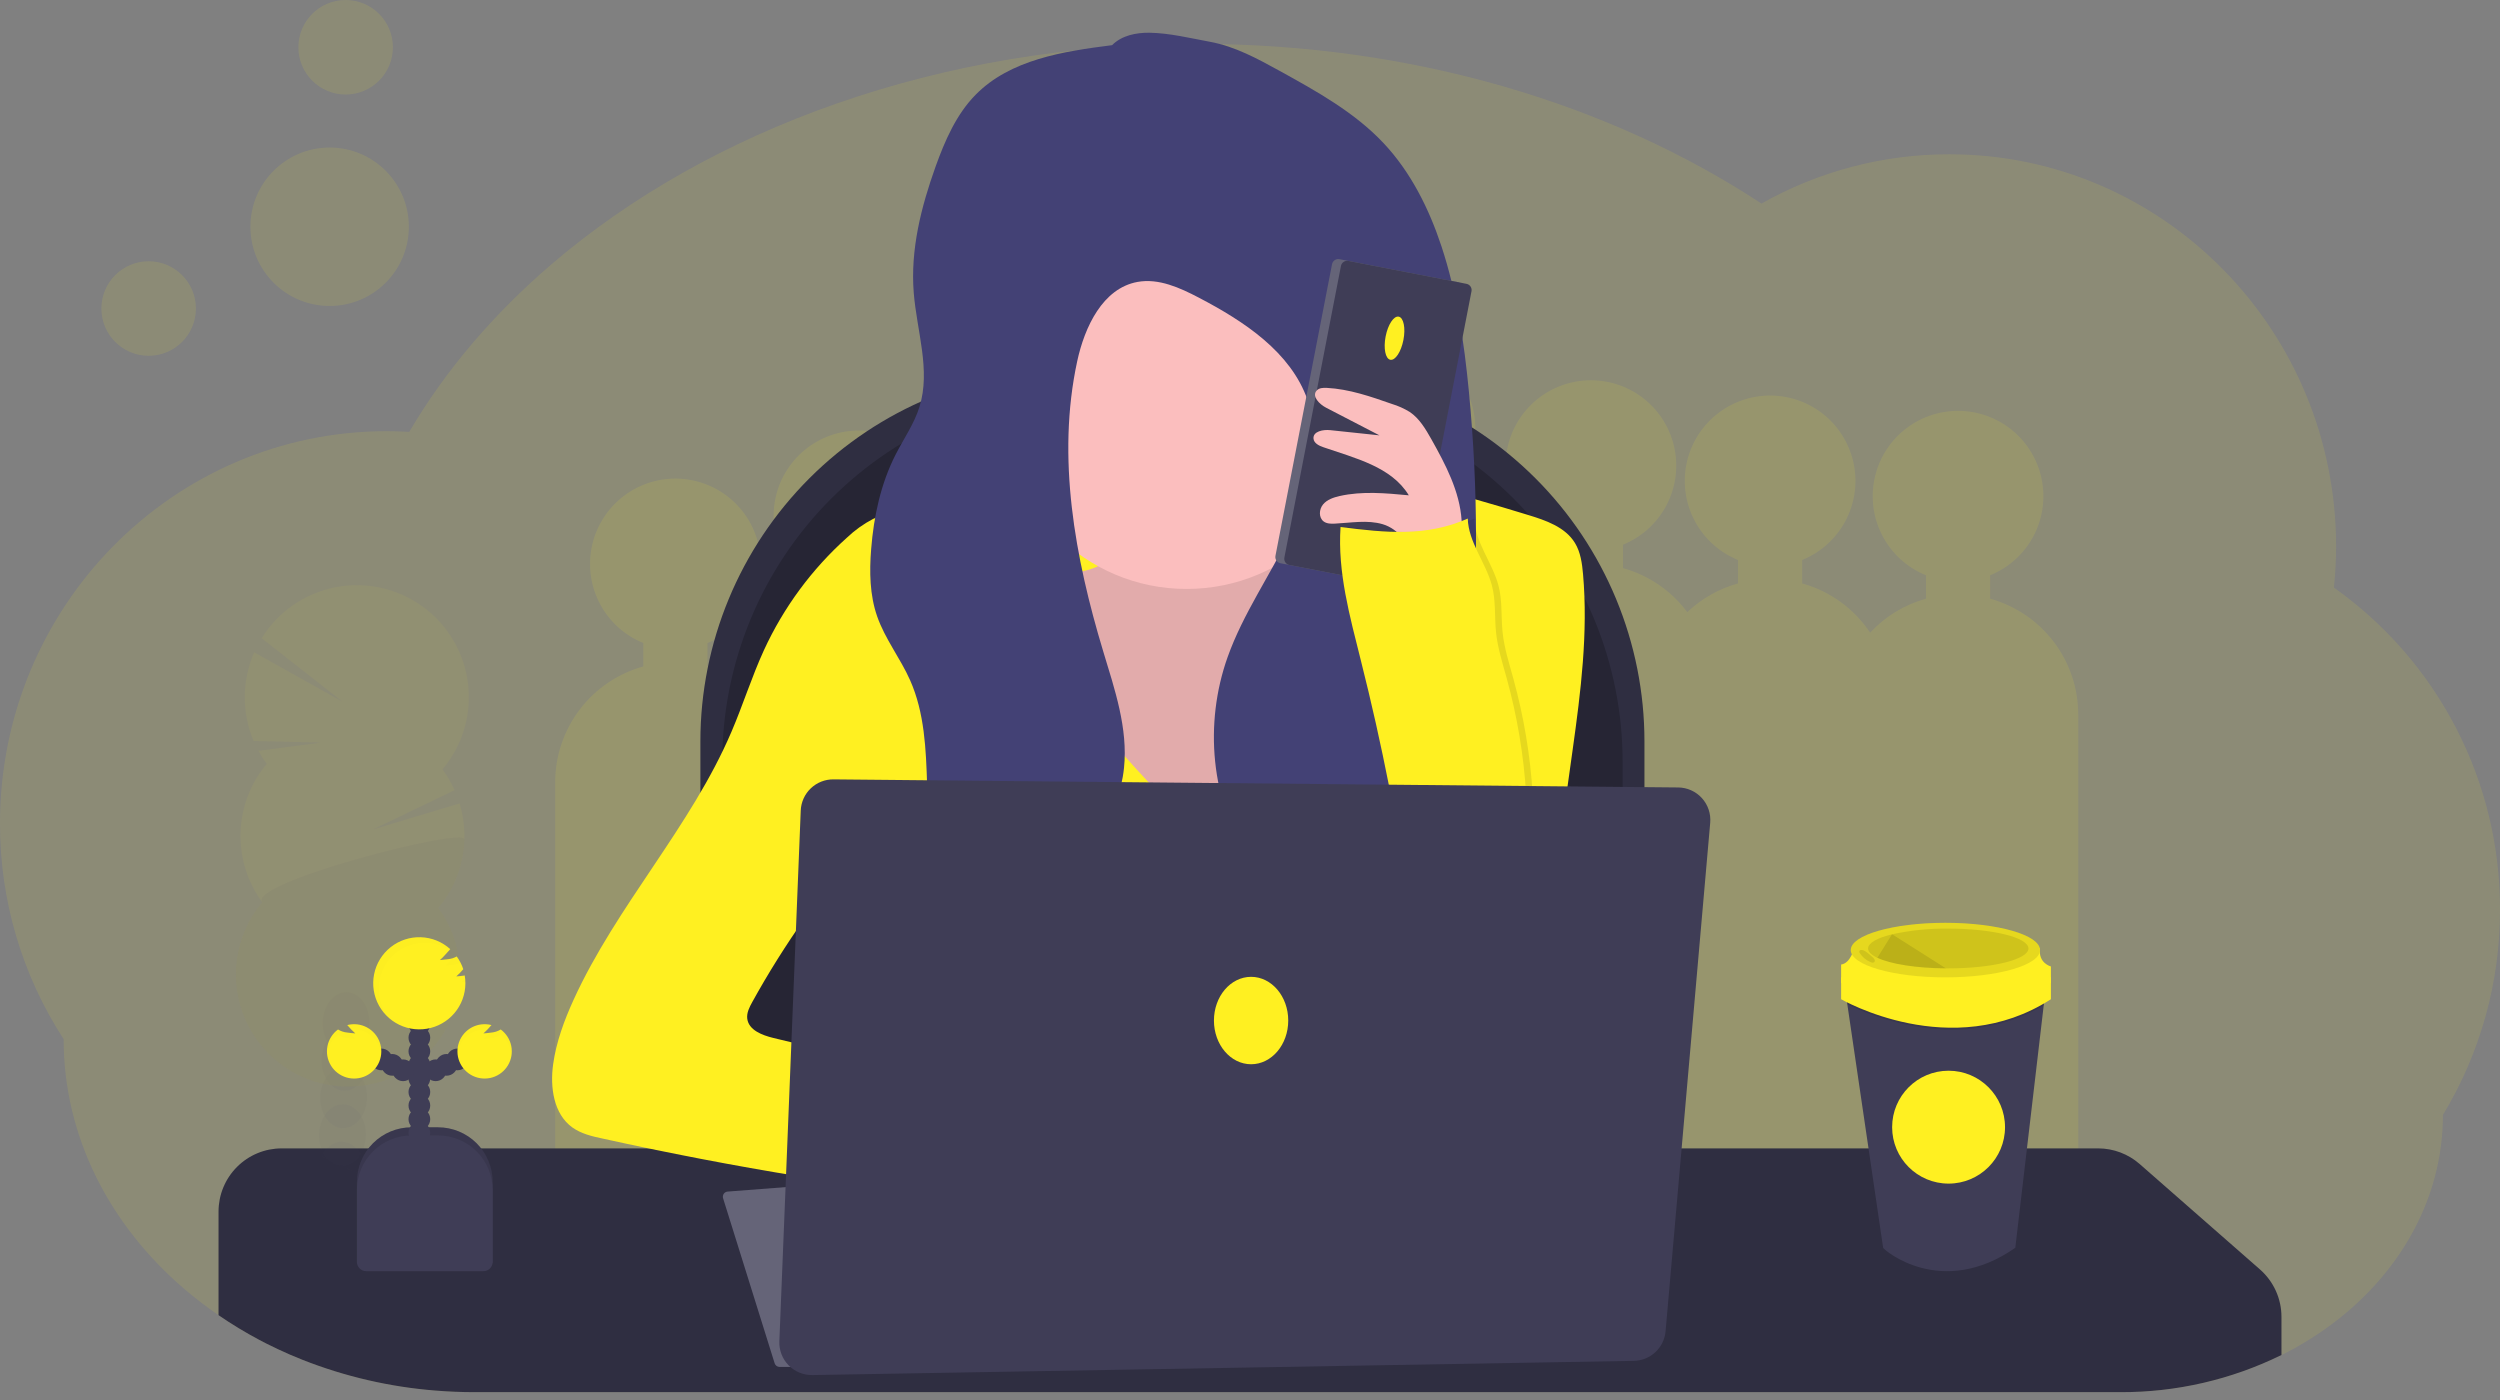 <svg width="300" height="168" viewBox="0 0 300 168" fill="none" xmlns="http://www.w3.org/2000/svg">
<rect x="0" y="0" width="300" height="168" fill="#808080" stroke="none"/>
<g clip-path="url(#clip0)">
<path opacity="0.1" d="M300 109.172C300.016 117.851 297.647 126.368 293.151 133.791C293.151 142.87 288.918 151.099 282.053 157.096C280.334 158.595 278.484 159.936 276.525 161.103C276.446 161.153 276.365 161.2 276.283 161.247C276.137 161.334 275.99 161.42 275.84 161.51L275.701 161.591C275.074 161.945 274.435 162.286 273.782 162.606C267.765 165.565 261.144 167.09 254.439 167.064H56.95C55.377 167.064 53.817 167.001 52.272 166.875C46.78 166.442 41.383 165.193 36.26 163.167C35.26 162.772 34.279 162.347 33.317 161.892C32.859 161.677 32.406 161.456 31.956 161.229C31.676 161.087 31.395 160.941 31.117 160.794C29.431 159.897 27.797 158.904 26.224 157.82C24.786 156.836 23.403 155.775 22.081 154.642C13.157 146.984 7.636 136.387 7.636 124.694C2.634 116.992 -0.019 108 0 98.816C0 72.818 20.78 51.742 46.416 51.742C47.203 51.742 47.99 51.766 48.776 51.808C48.889 51.808 48.999 51.808 49.112 51.823C53.434 44.457 59.211 37.689 66.157 31.731C85.102 15.498 112.789 5.266 143.63 5.266C169.545 5.266 193.233 12.49 211.377 24.427C218.252 20.541 226.018 18.503 233.916 18.514C259.547 18.514 280.332 39.59 280.332 65.588C280.329 67.233 280.241 68.877 280.07 70.513C286.249 74.887 291.284 80.682 294.753 87.41C298.222 94.139 300.021 101.602 300 109.172Z" fill="#FFF021"/>
<path opacity="0.1" d="M238.817 71.845V69.031C241.018 68.138 242.84 66.507 243.971 64.418C245.101 62.329 245.471 59.912 245.016 57.581C244.56 55.249 243.309 53.149 241.475 51.639C239.642 50.129 237.34 49.303 234.965 49.303C232.59 49.303 230.288 50.129 228.455 51.639C226.621 53.149 225.37 55.249 224.914 57.581C224.459 59.912 224.829 62.329 225.959 64.418C227.09 66.507 228.912 68.138 231.113 69.031V71.845C228.547 72.558 226.229 73.968 224.415 75.918C222.494 73.036 219.602 70.94 216.265 70.012V67.196C218.466 66.302 220.287 64.671 221.418 62.583C222.549 60.493 222.918 58.077 222.463 55.745C222.008 53.414 220.756 51.313 218.923 49.803C217.089 48.293 214.788 47.467 212.412 47.467C210.037 47.467 207.736 48.293 205.902 49.803C204.069 51.313 202.817 53.414 202.362 55.745C201.907 58.077 202.276 60.493 203.407 62.583C204.538 64.671 206.359 66.302 208.56 67.196V70.01C206.279 70.643 204.189 71.828 202.474 73.461C200.56 70.892 197.847 69.032 194.761 68.174V65.36C196.962 64.467 198.784 62.836 199.915 60.747C201.045 58.658 201.415 56.241 200.96 53.91C200.504 51.578 199.253 49.478 197.419 47.968C195.586 46.457 193.284 45.632 190.909 45.632C188.534 45.632 186.232 46.457 184.399 47.968C182.565 49.478 181.314 51.578 180.858 53.91C180.403 56.241 180.773 58.658 181.903 60.747C183.034 62.836 184.856 64.467 187.057 65.36V68.174C184.432 68.906 182.068 70.366 180.239 72.385C179.423 70.295 178.132 68.423 176.467 66.918C174.803 65.413 172.811 64.317 170.648 63.716V60.902C172.849 60.009 174.671 58.378 175.802 56.289C176.933 54.2 177.302 51.783 176.847 49.452C176.392 47.12 175.14 45.02 173.307 43.51C171.473 41.999 169.172 41.174 166.796 41.174C164.421 41.174 162.119 41.999 160.286 43.51C158.452 45.02 157.201 47.12 156.746 49.452C156.29 51.783 156.66 54.2 157.791 56.289C158.921 58.378 160.743 60.009 162.944 60.902V63.716C160.134 64.498 157.627 66.115 155.754 68.351C153.882 70.587 152.731 73.339 152.454 76.243C151.131 75.324 149.662 74.635 148.109 74.206V71.392C150.31 70.498 152.132 68.867 153.263 66.778C154.393 64.689 154.763 62.272 154.307 59.941C153.852 57.61 152.601 55.509 150.767 53.999C148.934 52.489 146.632 51.663 144.257 51.663C141.882 51.663 139.58 52.489 137.747 53.999C135.913 55.509 134.662 57.61 134.206 59.941C133.751 62.272 134.12 64.689 135.251 66.778C136.382 68.867 138.204 70.498 140.405 71.392V74.206C138.446 74.751 136.624 75.703 135.058 77C133.492 78.297 132.217 79.909 131.315 81.732C130.1 80.951 128.774 80.359 127.382 79.975V77.161C129.583 76.267 131.405 74.636 132.535 72.547C133.666 70.459 134.035 68.041 133.58 65.71C133.125 63.379 131.873 61.278 130.04 59.768C128.206 58.258 125.905 57.432 123.53 57.432C121.154 57.432 118.853 58.258 117.019 59.768C115.186 61.278 113.934 63.379 113.479 65.71C113.024 68.041 113.393 70.459 114.524 72.547C115.655 74.636 117.476 76.267 119.677 77.161V79.975C118.364 80.337 117.109 80.886 115.951 81.606C115.044 79.813 113.773 78.229 112.219 76.955C110.665 75.681 108.863 74.744 106.927 74.206V71.392C109.128 70.498 110.95 68.867 112.081 66.778C113.211 64.689 113.581 62.272 113.126 59.941C112.67 57.61 111.419 55.509 109.585 53.999C107.752 52.489 105.45 51.663 103.075 51.663C100.7 51.663 98.398 52.489 96.565 53.999C94.731 55.509 93.48 57.61 93.025 59.941C92.569 62.272 92.939 64.689 94.069 66.778C95.2 68.867 97.022 70.498 99.223 71.392V74.206C97.139 74.785 95.213 75.825 93.585 77.248C91.957 78.671 90.669 80.442 89.816 82.429C88.35 81.303 86.68 80.47 84.899 79.975V77.161C87.1 76.267 88.922 74.636 90.053 72.547C91.183 70.459 91.553 68.041 91.098 65.71C90.642 63.379 89.391 61.278 87.557 59.768C85.724 58.258 83.422 57.432 81.047 57.432C78.672 57.432 76.37 58.258 74.537 59.768C72.703 61.278 71.452 63.379 70.996 65.71C70.541 68.041 70.911 70.459 72.041 72.547C73.172 74.636 74.994 76.267 77.195 77.161V79.975C74.156 80.817 71.476 82.632 69.567 85.142C67.658 87.653 66.624 90.719 66.624 93.873V158.908H95.454V153.139H109.091V158.908H137.937V153.139H158.654V142.65H176.486V147.108H197.989V148.943H220.542V150.779H249.388V85.744C249.388 82.59 248.354 79.523 246.445 77.013C244.536 74.503 241.856 72.688 238.817 71.845Z" fill="#FFF021"/>
<path d="M128.701 44.318H152.677C158.542 44.318 164.349 45.473 169.766 47.717C175.184 49.961 180.107 53.25 184.254 57.396C188.401 61.543 191.69 66.465 193.935 71.883C196.179 77.301 197.334 83.108 197.334 88.972V149.476H84.047V88.972C84.047 77.129 88.752 65.771 97.126 57.397C105.5 49.023 116.858 44.318 128.701 44.318Z" fill="#2F2E41"/>
<path opacity="0.2" d="M131.324 46.752H150.055C155.919 46.751 161.726 47.906 167.144 50.15C172.562 52.394 177.485 55.683 181.632 59.83C185.779 63.976 189.068 68.899 191.312 74.317C193.557 79.734 194.712 85.541 194.712 91.406V147.039H86.67V91.406C86.67 79.563 91.374 68.205 99.749 59.831C108.123 51.456 119.481 46.752 131.324 46.752Z" fill="black"/>
<path d="M273.776 158.022V162.6C267.759 165.559 261.139 167.085 254.434 167.059H56.95C55.377 167.059 53.817 166.996 52.272 166.87C46.78 166.437 41.383 165.187 36.26 163.162C35.26 162.767 34.279 162.342 33.317 161.887C32.859 161.672 32.406 161.451 31.956 161.224C31.676 161.082 31.395 160.935 31.117 160.788C29.431 159.893 27.797 158.902 26.224 157.82V145.385C26.224 143.375 27.022 141.447 28.444 140.026C29.865 138.604 31.793 137.806 33.803 137.806H251.782C253.616 137.809 255.386 138.477 256.765 139.686L271.188 152.326C272 153.036 272.652 153.912 273.098 154.894C273.544 155.876 273.776 156.943 273.776 158.022Z" fill="#2F2E41"/>
<path d="M126.574 59.216C120.856 59.594 115.159 60.206 109.484 61.052C107.871 61.293 106.235 61.56 104.764 62.274C103.621 62.872 102.567 63.628 101.633 64.518C97.42 68.292 94.028 72.892 91.668 78.031C90.207 81.218 89.158 84.588 87.781 87.8C82.88 99.273 73.99 108.656 68.816 120.008C67.697 122.465 66.753 125.03 66.378 127.702C65.99 130.466 66.43 133.691 68.701 135.307C69.75 136.049 71.024 136.356 72.273 136.618C87.986 140.098 103.883 142.694 119.887 144.393C118.154 142.72 117.574 140.127 117.802 137.73C118.031 135.333 118.972 133.067 119.9 130.846C110.843 128.848 101.808 126.75 92.795 124.553C91.45 124.225 89.835 123.608 89.669 122.234C89.586 121.534 89.932 120.86 90.273 120.244C94.116 113.284 98.725 106.775 104.014 100.838C104.014 108.197 103.649 116.507 103.649 123.868H188.641C187.619 119.668 187.018 115.377 186.847 111.058C186.451 96.96 191.198 82.969 189.965 68.9C189.85 67.602 189.671 66.265 188.992 65.153C187.82 63.233 185.481 62.439 183.33 61.783C175.086 59.276 166.668 56.74 158.051 56.937C155.489 56.998 152.937 57.296 150.391 57.598C142.631 58.513 134.371 58.699 126.574 59.216Z" fill="#FFF021"/>
<path d="M86.769 143.79L92.958 163.597C92.998 163.722 93.076 163.832 93.182 163.91C93.288 163.988 93.416 164.03 93.548 164.03H120.105L113.811 140.953L87.309 142.99C87.217 142.998 87.128 143.026 87.048 143.073C86.968 143.12 86.899 143.184 86.847 143.261C86.796 143.337 86.762 143.425 86.748 143.517C86.735 143.608 86.742 143.702 86.769 143.79Z" fill="#656478"/>
<path d="M132.168 67.733C131.014 68.397 129.669 68.635 128.357 68.864L119.895 70.332C118.248 70.618 116.515 70.943 115.246 72.031C112.649 74.253 113.211 78.341 113.997 81.666L115.571 88.337C116.756 93.351 117.968 98.426 120.399 102.968C124.644 110.895 132.433 116.604 140.997 119.355C144.058 120.338 147.291 120.978 150.485 120.627C156.742 119.94 162.094 115.479 165.393 110.116C168.692 104.753 170.263 98.533 171.703 92.402C173.085 86.533 174.399 80.58 174.309 74.549C174.283 72.671 174.094 70.71 173.093 69.118C170.898 65.622 165.923 65.36 161.845 66.005C161.211 66.108 160.552 66.218 159.941 66.026C158.106 65.454 158.064 62.934 157.277 61.185C155.79 57.886 151.379 57.301 147.774 57.6C144.168 57.899 138.553 58.285 135.412 60.328C132.391 62.281 135.711 65.691 132.168 67.733Z" fill="#FBBEBE"/>
<path opacity="0.1" d="M132.168 67.733C131.014 68.397 129.669 68.635 128.357 68.864L119.895 70.332C118.248 70.618 116.515 70.943 115.246 72.031C112.649 74.253 113.211 78.341 113.997 81.666L115.571 88.337C116.756 93.351 117.968 98.426 120.399 102.968C124.644 110.895 132.433 116.604 140.997 119.355C144.058 120.338 147.291 120.978 150.485 120.627C156.742 119.94 162.094 115.479 165.393 110.116C168.692 104.753 170.263 98.533 171.703 92.402C173.085 86.533 174.399 80.58 174.309 74.549C174.283 72.671 174.094 70.71 173.093 69.118C170.898 65.622 165.923 65.36 161.845 66.005C161.211 66.108 160.552 66.218 159.941 66.026C158.106 65.454 158.064 62.934 157.277 61.185C155.79 57.886 151.379 57.301 147.774 57.6C144.168 57.899 138.553 58.285 135.412 60.328C132.391 62.281 135.711 65.691 132.168 67.733Z" fill="black"/>
<path d="M125.163 75.249C126.443 77.934 127.403 80.782 128.95 83.323C130.18 85.343 131.756 87.123 133.324 88.893C137.386 93.488 141.501 98.119 146.528 101.617C148.61 90.922 153.639 81.022 161.048 73.033C163.214 70.707 165.926 68.415 169.104 68.502C171.076 68.557 172.896 69.535 174.538 70.623C176.373 71.837 178.109 73.246 179.428 74.995C181.513 77.78 182.413 81.307 182.575 84.781C182.738 88.256 182.198 91.723 181.663 95.158L178.909 112.914C178.749 113.942 178.526 115.078 177.687 115.694C177.21 115.996 176.673 116.189 176.114 116.26C166.104 118.209 155.788 116.945 145.589 116.845C134.313 116.738 122.725 118.023 112.044 114.435C111.485 114.246 110.906 114.029 110.528 113.58C110.28 113.242 110.102 112.858 110.003 112.45C107.515 104.394 109.51 95.738 110.987 87.438C112.156 80.861 112.988 74.228 113.481 67.566C113.525 66.965 120.123 68.292 120.86 68.717C122.866 69.905 124.198 73.225 125.163 75.249Z" fill="#FFF021"/>
<g opacity="0.2">
<path opacity="0.2" d="M43.76 140.767C43.76 140.887 43.746 141.005 43.733 141.121C42.733 140.726 41.752 140.301 40.791 139.846C40.277 139.779 39.8 139.546 39.43 139.183C39.149 139.041 38.869 138.894 38.591 138.747C38.654 138.616 38.725 138.488 38.803 138.365C39.343 137.51 40.164 136.975 41.069 137.004C41.974 137.032 42.758 137.617 43.243 138.501C43.614 139.197 43.792 139.979 43.76 140.767Z" fill="#3F3D56"/>
<path opacity="0.2" d="M43.901 136.277C43.883 137.064 43.656 137.831 43.243 138.501C42.703 139.353 41.882 139.888 40.977 139.859L40.791 139.846C40.277 139.779 39.8 139.546 39.43 139.183C39.179 138.945 38.968 138.669 38.803 138.365C38.441 137.666 38.264 136.887 38.289 136.101C38.314 135.315 38.54 134.549 38.945 133.875C39.485 133.02 40.306 132.485 41.211 132.514C42.115 132.543 42.899 133.128 43.385 134.011C43.756 134.707 43.934 135.489 43.901 136.277Z" fill="#3F3D56"/>
<path opacity="0.2" d="M44.043 131.794C44.107 129.766 42.903 128.083 41.354 128.034C39.805 127.985 38.498 129.589 38.434 131.617C38.37 133.645 39.573 135.329 41.122 135.378C42.671 135.427 43.979 133.822 44.043 131.794Z" fill="#3F3D56"/>
<path opacity="0.2" d="M44.186 127.305C44.25 125.277 43.046 123.593 41.497 123.544C39.948 123.495 38.641 125.1 38.577 127.128C38.513 129.156 39.716 130.839 41.265 130.888C42.814 130.937 44.122 129.333 44.186 127.305Z" fill="#3F3D56"/>
<path opacity="0.2" d="M44.326 122.815C44.39 120.787 43.187 119.104 41.638 119.055C40.089 119.006 38.781 120.61 38.717 122.638C38.653 124.666 39.857 126.35 41.406 126.399C42.955 126.448 44.262 124.843 44.326 122.815Z" fill="#3F3D56"/>
<path opacity="0.2" d="M31.993 91.665C31.624 91.165 31.291 90.639 30.997 90.092L38.407 89.114L30.42 88.925C29.708 87.236 29.348 85.42 29.362 83.588C29.376 81.755 29.763 79.945 30.501 78.267L41.022 84.152L31.385 76.589C32.357 75.017 33.643 73.662 35.162 72.609C36.682 71.555 38.402 70.827 40.216 70.469C42.029 70.11 43.897 70.13 45.703 70.526C47.509 70.922 49.214 71.686 50.711 72.77C52.208 73.855 53.466 75.236 54.405 76.828C55.344 78.421 55.945 80.189 56.17 82.024C56.395 83.859 56.239 85.721 55.713 87.493C55.186 89.265 54.299 90.909 53.108 92.323C53.682 93.102 54.17 93.939 54.564 94.823L44.843 99.501L55.157 96.399C55.806 98.541 55.912 100.812 55.463 103.005C55.014 105.198 54.026 107.245 52.587 108.96C54.084 110.992 54.98 113.404 55.171 115.921C55.362 118.439 54.841 120.959 53.667 123.193C52.493 125.428 50.714 127.287 48.532 128.558C46.351 129.829 43.856 130.46 41.333 130.38C38.81 130.299 36.361 129.51 34.265 128.103C32.169 126.695 30.512 124.727 29.483 122.422C28.454 120.117 28.094 117.568 28.445 115.069C28.797 112.569 29.844 110.218 31.469 108.286C29.68 105.858 28.759 102.899 28.854 99.885C28.949 96.87 30.055 93.976 31.993 91.665Z" fill="#FFF021"/>
<path opacity="0.1" d="M55.725 100.731C55.633 103.747 54.524 106.644 52.579 108.952C54.079 110.983 54.976 113.395 55.169 115.913C55.362 118.431 54.842 120.952 53.669 123.187C52.496 125.423 50.718 127.284 48.537 128.556C46.356 129.828 43.861 130.461 41.337 130.381C38.813 130.302 36.363 129.513 34.267 128.106C32.17 126.699 30.512 124.73 29.483 122.424C28.453 120.119 28.093 117.57 28.444 115.07C28.796 112.569 29.843 110.218 31.468 108.286C29.73 105.941 55.773 99.223 55.725 100.731Z" fill="black"/>
</g>
<path opacity="0.1" d="M17.837 42.695C20.97 42.695 23.51 40.156 23.51 37.023C23.51 33.89 20.97 31.351 17.837 31.351C14.705 31.351 12.165 33.89 12.165 37.023C12.165 40.156 14.705 42.695 17.837 42.695Z" fill="#FFF021"/>
<path opacity="0.1" d="M41.478 11.344C44.611 11.344 47.15 8.805 47.15 5.672C47.15 2.54 44.611 0 41.478 0C38.345 0 35.806 2.54 35.806 5.672C35.806 8.805 38.345 11.344 41.478 11.344Z" fill="#FFF021"/>
<path opacity="0.1" d="M39.556 36.716C44.806 36.716 49.062 32.46 49.062 27.21C49.062 21.96 44.806 17.704 39.556 17.704C34.306 17.704 30.05 21.96 30.05 27.21C30.05 32.46 34.306 36.716 39.556 36.716Z" fill="#FFF021"/>
<path d="M142.395 70.673C154.561 70.673 164.423 60.811 164.423 48.645C164.423 36.479 154.561 26.617 142.395 26.617C130.229 26.617 120.367 36.479 120.367 48.645C120.367 60.811 130.229 70.673 142.395 70.673Z" fill="#FBBEBE"/>
<path d="M133.448 5.42C127.571 6.165 121.227 7.149 117.073 11.371C114.75 13.731 113.389 16.878 112.269 19.993C110.533 24.844 109.24 29.958 109.647 35.106C110.009 39.711 111.713 44.42 110.334 48.831C109.699 50.861 108.454 52.634 107.486 54.525C105.692 58.036 104.848 61.972 104.538 65.903C104.323 68.607 104.365 71.389 105.254 73.951C106.201 76.678 108.047 78.999 109.217 81.637C110.948 85.534 111.121 89.919 111.254 94.18C111.388 98.442 111.501 102.674 111.601 106.92C111.663 109.589 111.669 112.448 110.192 114.674C115.644 112.49 121.172 110.26 125.837 106.694C130.503 103.128 134.279 97.985 134.882 92.142C135.37 87.406 133.77 82.739 132.391 78.181C128.982 66.905 126.779 54.884 129.26 43.369C130.154 39.223 132.328 34.594 136.5 33.831C139.046 33.367 141.587 34.529 143.882 35.73C149.305 38.567 154.896 42.239 156.915 48.016C158.751 53.239 157.206 59.059 154.817 64.046C152.428 69.034 149.177 73.621 147.32 78.834C144.469 86.832 145.272 96.197 150.008 103.243C154.744 110.289 163.495 114.624 171.91 113.486C171.252 110.643 169.188 108.346 168.081 105.645C166.07 100.739 167.426 95.095 169.589 90.254C171.753 85.413 174.705 80.9 176.059 75.76C177.013 72.142 177.129 68.36 177.123 64.618C177.123 58.728 176.832 52.836 176.266 46.972C175.699 41.108 174.834 35.171 172.967 29.531C171.467 25.007 169.282 20.633 166.015 17.163C162.538 13.469 158.011 10.964 153.566 8.51C150.907 7.046 148.191 5.565 145.206 5.017C142.846 4.584 140.365 3.968 137.958 3.928C136.322 3.905 134.601 4.259 133.448 5.42Z" fill="#434175"/>
<path d="M174.907 33.852L160.736 31.102C160.323 31.022 159.924 31.292 159.844 31.704L153.054 66.7C152.974 67.112 153.244 67.511 153.656 67.591L167.828 70.341C168.24 70.421 168.639 70.152 168.719 69.739L175.509 34.743C175.589 34.331 175.32 33.932 174.907 33.852Z" fill="#656478"/>
<path d="M175.979 34.06L161.807 31.31C161.394 31.23 160.995 31.5 160.915 31.912L154.125 66.908C154.045 67.32 154.315 67.719 154.727 67.799L168.899 70.549C169.311 70.629 169.71 70.36 169.79 69.947L176.58 34.951C176.66 34.539 176.391 34.14 175.979 34.06Z" fill="#3F3D56"/>
<path d="M168.411 40.792C168.688 39.363 168.434 38.112 167.844 37.998C167.254 37.883 166.551 38.949 166.274 40.378C165.997 41.806 166.25 43.058 166.84 43.172C167.43 43.287 168.133 42.221 168.411 40.792Z" fill="#FFF021"/>
<path d="M171.766 52.71C171.073 51.485 170.334 50.218 169.167 49.434C168.496 49.023 167.775 48.7 167.022 48.472C164.481 47.583 161.898 46.686 159.21 46.545C158.772 46.524 158.271 46.545 157.985 46.88C157.398 47.57 158.329 48.509 159.134 48.926L165.538 52.243L159.635 51.619C158.777 51.527 157.555 51.761 157.618 52.621C157.66 53.184 158.279 53.491 158.814 53.67C162.603 54.981 166.983 56.009 169.057 59.439C166.293 59.177 163.469 58.914 160.76 59.523C160.018 59.691 159.249 59.95 158.764 60.535C158.279 61.12 158.224 62.108 158.835 62.572C159.212 62.853 159.721 62.861 160.193 62.835C162.115 62.743 164.087 62.36 165.934 62.908C167.78 63.456 169.419 65.392 168.782 67.206C170.418 67.353 172.353 67.206 173.866 66.501C175.534 65.714 175.495 64.235 175.393 62.452C175.175 58.959 173.442 55.699 171.766 52.71Z" fill="#FBBEBE"/>
<path opacity="0.1" d="M170.111 109.875C168.643 99.555 166.63 89.321 164.08 79.214C162.768 73.969 161.279 68.635 161.654 63.239C167.072 63.928 171.926 64.44 176.919 62.226C177 65.061 179.056 67.471 179.803 70.212C180.304 72.047 180.115 73.99 180.312 75.881C180.509 77.772 181.099 79.605 181.605 81.443C184.116 90.552 184.708 100.084 183.344 109.434C178.71 109.985 174.734 110.591 170.111 109.875Z" fill="black"/>
<path d="M169.324 109.875C167.857 99.555 165.844 89.321 163.293 79.214C161.982 73.969 160.492 68.635 160.867 63.239C166.285 63.928 171.139 64.44 176.132 62.226C176.213 65.061 178.269 67.471 179.017 70.212C179.518 72.047 179.329 73.99 179.525 75.881C179.722 77.772 180.312 79.605 180.818 81.443C183.329 90.552 183.921 100.084 182.557 109.434C177.923 109.985 173.948 110.591 169.324 109.875Z" fill="#FFF021"/>
<path d="M93.522 160.954L96.089 97.264C96.13 96.252 96.564 95.295 97.298 94.597C98.032 93.899 99.01 93.514 100.023 93.525L201.383 94.495C201.92 94.5 202.45 94.617 202.94 94.837C203.43 95.057 203.869 95.376 204.23 95.774C204.591 96.172 204.865 96.64 205.036 97.149C205.208 97.659 205.272 98.198 205.225 98.733L199.87 159.747C199.786 160.707 199.349 161.601 198.645 162.258C197.94 162.914 197.017 163.287 196.054 163.303L97.484 165.008C96.954 165.017 96.427 164.917 95.936 164.716C95.445 164.514 95.001 164.214 94.629 163.835C94.259 163.455 93.969 163.004 93.779 162.508C93.588 162.013 93.501 161.484 93.522 160.954Z" fill="#3F3D56"/>
<path d="M150.131 127.71C152.593 127.71 154.589 125.362 154.589 122.465C154.589 119.568 152.593 117.22 150.131 117.22C147.669 117.22 145.673 119.568 145.673 122.465C145.673 125.362 147.669 127.71 150.131 127.71Z" fill="#FFF021"/>
<path d="M245.455 118.862L245.245 120.661L241.836 149.733C232.949 155.929 226.036 149.974 225.976 149.733L221.68 120.525L221.436 118.862H245.455Z" fill="#3F3D56"/>
<path opacity="0.1" d="M245.455 118.862L245.245 120.661C235.233 126.483 224.552 121.951 221.68 120.525L221.436 118.862H245.455Z" fill="black"/>
<path d="M220.935 117.283V119.906C220.935 119.906 234.178 127.605 246.11 119.906V117.283H220.935Z" fill="#FFF021"/>
<path d="M222.475 113.819C222.475 113.819 222.089 115.589 220.935 115.744V117.976H246.11V115.975C246.11 115.975 244.571 115.589 244.799 113.819H222.475Z" fill="#FFF021"/>
<path d="M233.447 117.283C239.718 117.283 244.802 115.818 244.802 114.011C244.802 112.203 239.718 110.738 233.447 110.738C227.176 110.738 222.092 112.203 222.092 114.011C222.092 115.818 227.176 117.283 233.447 117.283Z" fill="#FFF021"/>
<path opacity="0.1" d="M233.447 117.283C239.718 117.283 244.802 115.818 244.802 114.011C244.802 112.203 239.718 110.738 233.447 110.738C227.176 110.738 222.092 112.203 222.092 114.011C222.092 115.818 227.176 117.283 233.447 117.283Z" fill="black"/>
<path opacity="0.1" d="M243.414 113.819C243.414 115.13 239.108 116.205 233.793 116.205H233.51C229.941 116.179 226.857 115.681 225.283 114.936C224.573 114.601 224.169 114.22 224.169 113.819C224.169 113.153 225.27 112.55 227.053 112.117C229.269 111.633 231.533 111.403 233.801 111.433C239.108 111.433 243.414 112.5 243.414 113.819Z" fill="black"/>
<path opacity="0.1" d="M233.51 116.205C229.941 116.179 226.857 115.681 225.283 114.936L227.045 112.107L233.51 116.205Z" fill="black"/>
<path opacity="0.1" d="M223.453 114.003C223.316 113.974 223.136 114.021 223.109 114.157C223.106 114.227 223.124 114.296 223.162 114.354C223.462 114.829 223.899 115.203 224.415 115.427C224.503 115.476 224.601 115.507 224.701 115.518C224.753 115.525 224.806 115.515 224.853 115.491C224.9 115.466 224.938 115.428 224.963 115.382C224.978 115.342 224.984 115.3 224.981 115.258C224.977 115.216 224.965 115.175 224.945 115.138C224.865 114.996 224.754 114.874 224.62 114.781C224.268 114.506 223.909 114.079 223.453 114.003Z" fill="black"/>
<path d="M233.829 142.033C237.57 142.033 240.603 139.001 240.603 135.26C240.603 131.519 237.57 128.486 233.829 128.486C230.089 128.486 227.056 131.519 227.056 135.26C227.056 139.001 230.089 142.033 233.829 142.033Z" fill="#FFF021"/>
<path d="M49.387 135.275H52.563C54.302 135.275 55.969 135.966 57.199 137.196C58.428 138.425 59.119 140.093 59.119 141.831V151.573H42.831V141.831C42.831 140.093 43.522 138.425 44.752 137.196C45.981 135.966 47.648 135.275 49.387 135.275Z" fill="#3F3D56"/>
<path opacity="0.1" d="M49.387 135.275H52.563C54.302 135.275 55.969 135.966 57.199 137.196C58.428 138.425 59.119 140.093 59.119 141.831V151.573H42.831V141.831C42.831 140.093 43.522 138.425 44.752 137.196C45.981 135.966 47.648 135.275 49.387 135.275Z" fill="black"/>
<path d="M50.324 138.86C51.043 138.86 51.627 138.277 51.627 137.557C51.627 136.837 51.043 136.253 50.324 136.253C49.604 136.253 49.02 136.837 49.02 137.557C49.02 138.277 49.604 138.86 50.324 138.86Z" fill="#3F3D56"/>
<path d="M50.324 137.232C51.043 137.232 51.627 136.648 51.627 135.928C51.627 135.209 51.043 134.625 50.324 134.625C49.604 134.625 49.02 135.209 49.02 135.928C49.02 136.648 49.604 137.232 50.324 137.232Z" fill="#3F3D56"/>
<path d="M50.324 135.601C51.043 135.601 51.627 135.017 51.627 134.297C51.627 133.577 51.043 132.994 50.324 132.994C49.604 132.994 49.02 133.577 49.02 134.297C49.02 135.017 49.604 135.601 50.324 135.601Z" fill="#3F3D56"/>
<path d="M50.324 133.972C51.043 133.972 51.627 133.389 51.627 132.669C51.627 131.949 51.043 131.365 50.324 131.365C49.604 131.365 49.02 131.949 49.02 132.669C49.02 133.389 49.604 133.972 50.324 133.972Z" fill="#3F3D56"/>
<path d="M50.324 132.344C51.043 132.344 51.627 131.76 51.627 131.04C51.627 130.32 51.043 129.737 50.324 129.737C49.604 129.737 49.02 130.32 49.02 131.04C49.02 131.76 49.604 132.344 50.324 132.344Z" fill="#3F3D56"/>
<path d="M50.324 130.715C51.043 130.715 51.627 130.132 51.627 129.412C51.627 128.692 51.043 128.108 50.324 128.108C49.604 128.108 49.02 128.692 49.02 129.412C49.02 130.132 49.604 130.715 50.324 130.715Z" fill="#3F3D56"/>
<path d="M50.324 129.086C51.043 129.086 51.627 128.503 51.627 127.783C51.627 127.063 51.043 126.48 50.324 126.48C49.604 126.48 49.02 127.063 49.02 127.783C49.02 128.503 49.604 129.086 50.324 129.086Z" fill="#3F3D56"/>
<path d="M52.28 129.737C53 129.737 53.583 129.153 53.583 128.434C53.583 127.714 53 127.13 52.28 127.13C51.56 127.13 50.977 127.714 50.977 128.434C50.977 129.153 51.56 129.737 52.28 129.737Z" fill="#3F3D56"/>
<path d="M53.583 129.086C54.303 129.086 54.886 128.503 54.886 127.783C54.886 127.063 54.303 126.48 53.583 126.48C52.863 126.48 52.279 127.063 52.279 127.783C52.279 128.503 52.863 129.086 53.583 129.086Z" fill="#3F3D56"/>
<path d="M54.886 128.434C55.606 128.434 56.19 127.85 56.19 127.13C56.19 126.41 55.606 125.827 54.886 125.827C54.166 125.827 53.583 126.41 53.583 127.13C53.583 127.85 54.166 128.434 54.886 128.434Z" fill="#3F3D56"/>
<path d="M50.324 127.458C51.043 127.458 51.627 126.875 51.627 126.155C51.627 125.435 51.043 124.851 50.324 124.851C49.604 124.851 49.02 125.435 49.02 126.155C49.02 126.875 49.604 127.458 50.324 127.458Z" fill="#3F3D56"/>
<path d="M50.324 125.83C51.043 125.83 51.627 125.246 51.627 124.526C51.627 123.806 51.043 123.223 50.324 123.223C49.604 123.223 49.02 123.806 49.02 124.526C49.02 125.246 49.604 125.83 50.324 125.83Z" fill="#3F3D56"/>
<path d="M50.324 124.198C51.043 124.198 51.627 123.615 51.627 122.895C51.627 122.175 51.043 121.592 50.324 121.592C49.604 121.592 49.02 122.175 49.02 122.895C49.02 123.615 49.604 124.198 50.324 124.198Z" fill="#3F3D56"/>
<path d="M50.324 122.57C51.043 122.57 51.627 121.986 51.627 121.267C51.627 120.547 51.043 119.963 50.324 119.963C49.604 119.963 49.02 120.547 49.02 121.267C49.02 121.986 49.604 122.57 50.324 122.57Z" fill="#3F3D56"/>
<path d="M55.725 117.066C55.403 117.113 55.078 117.147 54.753 117.168C55.056 116.902 55.337 116.613 55.594 116.302C55.413 115.755 55.148 115.239 54.808 114.774C54.485 114.955 54.127 115.068 53.759 115.104C53.436 115.151 53.111 115.185 52.786 115.209C53.213 114.86 53.612 114.336 54.031 113.898C53.062 113.018 51.812 112.512 50.504 112.467C49.195 112.423 47.914 112.844 46.887 113.656C45.86 114.468 45.154 115.617 44.895 116.9C44.636 118.183 44.841 119.517 45.472 120.663C46.104 121.81 47.121 122.695 48.344 123.162C49.567 123.629 50.916 123.646 52.151 123.212C53.386 122.778 54.427 121.92 55.088 120.791C55.75 119.661 55.99 118.334 55.765 117.045L55.725 117.066Z" fill="#FFF021"/>
<path d="M60.081 123.54C59.749 123.744 59.373 123.869 58.985 123.905C58.662 123.952 58.337 123.989 58.012 124.01C58.358 123.7 58.68 123.365 58.977 123.008C58.191 122.803 57.357 122.899 56.638 123.276C55.919 123.653 55.367 124.285 55.089 125.048C54.811 125.811 54.828 126.65 55.136 127.402C55.444 128.153 56.021 128.763 56.754 129.111C57.488 129.46 58.325 129.522 59.102 129.286C59.879 129.05 60.54 128.533 60.956 127.835C61.372 127.138 61.513 126.31 61.351 125.515C61.189 124.719 60.736 124.012 60.081 123.532V123.54Z" fill="#FFF021"/>
<path d="M48.37 129.737C49.09 129.737 49.673 129.153 49.673 128.434C49.673 127.714 49.09 127.13 48.37 127.13C47.65 127.13 47.066 127.714 47.066 128.434C47.066 129.153 47.65 129.737 48.37 129.737Z" fill="#3F3D56"/>
<path d="M47.066 129.086C47.786 129.086 48.37 128.503 48.37 127.783C48.37 127.063 47.786 126.48 47.066 126.48C46.347 126.48 45.763 127.063 45.763 127.783C45.763 128.503 46.347 129.086 47.066 129.086Z" fill="#3F3D56"/>
<path d="M45.763 128.434C46.483 128.434 47.066 127.85 47.066 127.13C47.066 126.41 46.483 125.827 45.763 125.827C45.043 125.827 44.46 126.41 44.46 127.13C44.46 127.85 45.043 128.434 45.763 128.434Z" fill="#3F3D56"/>
<path d="M40.568 123.54C40.901 123.745 41.276 123.869 41.664 123.905C41.987 123.952 42.312 123.989 42.637 124.01C42.291 123.7 41.969 123.365 41.672 123.008C42.458 122.803 43.292 122.899 44.011 123.276C44.73 123.653 45.283 124.285 45.561 125.048C45.839 125.811 45.822 126.65 45.514 127.402C45.206 128.153 44.629 128.763 43.895 129.111C43.162 129.46 42.325 129.522 41.548 129.286C40.771 129.05 40.109 128.533 39.694 127.835C39.278 127.138 39.137 126.31 39.299 125.515C39.46 124.719 39.913 124.012 40.568 123.532V123.54Z" fill="#FFF021"/>
<path d="M49.387 136.253H52.563C54.302 136.253 55.969 136.944 57.199 138.174C58.428 139.403 59.119 141.071 59.119 142.809V151.429C59.119 151.724 59.002 152.007 58.793 152.215C58.585 152.424 58.302 152.541 58.007 152.541H43.943C43.648 152.541 43.365 152.424 43.157 152.215C42.948 152.007 42.831 151.724 42.831 151.429V142.809C42.831 141.071 43.522 139.403 44.752 138.174C45.981 136.944 47.648 136.253 49.387 136.253Z" fill="#3F3D56"/>
<g opacity="0.1">
<path opacity="0.1" d="M55.825 117.422C55.693 117.563 55.553 117.696 55.406 117.821C55.555 117.821 55.702 117.797 55.851 117.782C55.857 117.661 55.838 117.54 55.825 117.422Z" fill="black"/>
<path opacity="0.1" d="M53.449 115.865C53.777 115.844 54.1 115.81 54.425 115.762C54.717 115.725 55.002 115.648 55.272 115.532C55.14 115.269 54.987 115.017 54.816 114.779C54.652 114.878 54.476 114.953 54.291 115.002C54.034 115.311 53.752 115.6 53.449 115.865Z" fill="black"/>
<path opacity="0.1" d="M45.438 118.663C45.436 117.668 45.702 116.692 46.209 115.836C46.715 114.981 47.443 114.278 48.315 113.801C49.188 113.324 50.172 113.091 51.166 113.127C52.16 113.163 53.125 113.467 53.961 114.005L54.044 113.916C53.499 113.431 52.863 113.058 52.173 112.82C51.483 112.582 50.753 112.482 50.024 112.527C49.295 112.573 48.583 112.761 47.928 113.083C47.272 113.405 46.687 113.853 46.206 114.402C45.725 114.951 45.357 115.59 45.123 116.282C44.89 116.973 44.796 117.704 44.846 118.433C44.897 119.161 45.091 119.872 45.418 120.525C45.744 121.178 46.197 121.76 46.749 122.237C45.901 121.239 45.436 119.972 45.438 118.663Z" fill="black"/>
</g>
<g opacity="0.1">
<path opacity="0.1" d="M58.012 124.66C58.337 124.639 58.663 124.605 58.985 124.558C59.374 124.521 59.749 124.395 60.081 124.191C60.449 124.462 60.757 124.807 60.982 125.205C61.208 125.602 61.348 126.043 61.392 126.498C61.405 126.384 61.411 126.269 61.411 126.155C61.413 125.645 61.296 125.143 61.068 124.687C60.84 124.232 60.509 123.836 60.1 123.532C59.767 123.736 59.392 123.861 59.004 123.897L58.741 123.931C58.517 124.192 58.274 124.436 58.012 124.66Z" fill="black"/>
<path opacity="0.1" d="M58.143 123.548C58.252 123.549 58.361 123.557 58.468 123.572C58.639 123.391 58.807 123.197 58.977 123.008C58.495 122.879 57.99 122.863 57.5 122.961C57.011 123.059 56.551 123.268 56.155 123.572C55.76 123.876 55.44 124.267 55.22 124.715C54.999 125.163 54.885 125.656 54.886 126.155C54.886 126.265 54.886 126.372 54.902 126.48C54.983 125.676 55.359 124.931 55.958 124.39C56.557 123.848 57.336 123.548 58.143 123.548Z" fill="black"/>
</g>
<g opacity="0.1">
<path opacity="0.1" d="M42.637 124.66C42.312 124.639 41.987 124.605 41.664 124.558C41.275 124.522 40.9 124.396 40.568 124.191C40.2 124.462 39.893 124.807 39.667 125.205C39.441 125.602 39.301 126.043 39.257 126.498C39.244 126.384 39.238 126.269 39.239 126.155C39.236 125.645 39.353 125.143 39.581 124.687C39.809 124.232 40.141 123.836 40.55 123.532C40.882 123.737 41.257 123.862 41.646 123.897L41.908 123.931C42.13 124.194 42.374 124.438 42.637 124.66Z" fill="black"/>
<path opacity="0.1" d="M42.506 123.548C42.396 123.549 42.287 123.557 42.178 123.572C42.01 123.391 41.843 123.197 41.672 123.008C42.154 122.879 42.66 122.863 43.149 122.961C43.638 123.059 44.098 123.268 44.494 123.572C44.889 123.876 45.21 124.267 45.43 124.715C45.65 125.163 45.764 125.656 45.763 126.155C45.763 126.265 45.763 126.372 45.747 126.48C45.667 125.676 45.29 124.931 44.691 124.39C44.093 123.848 43.314 123.548 42.506 123.548Z" fill="black"/>
</g>
</g>
<defs>
<clipPath id="clip0">
<rect width="300" height="167.045" fill="white"/>
</clipPath>
</defs>
</svg>
